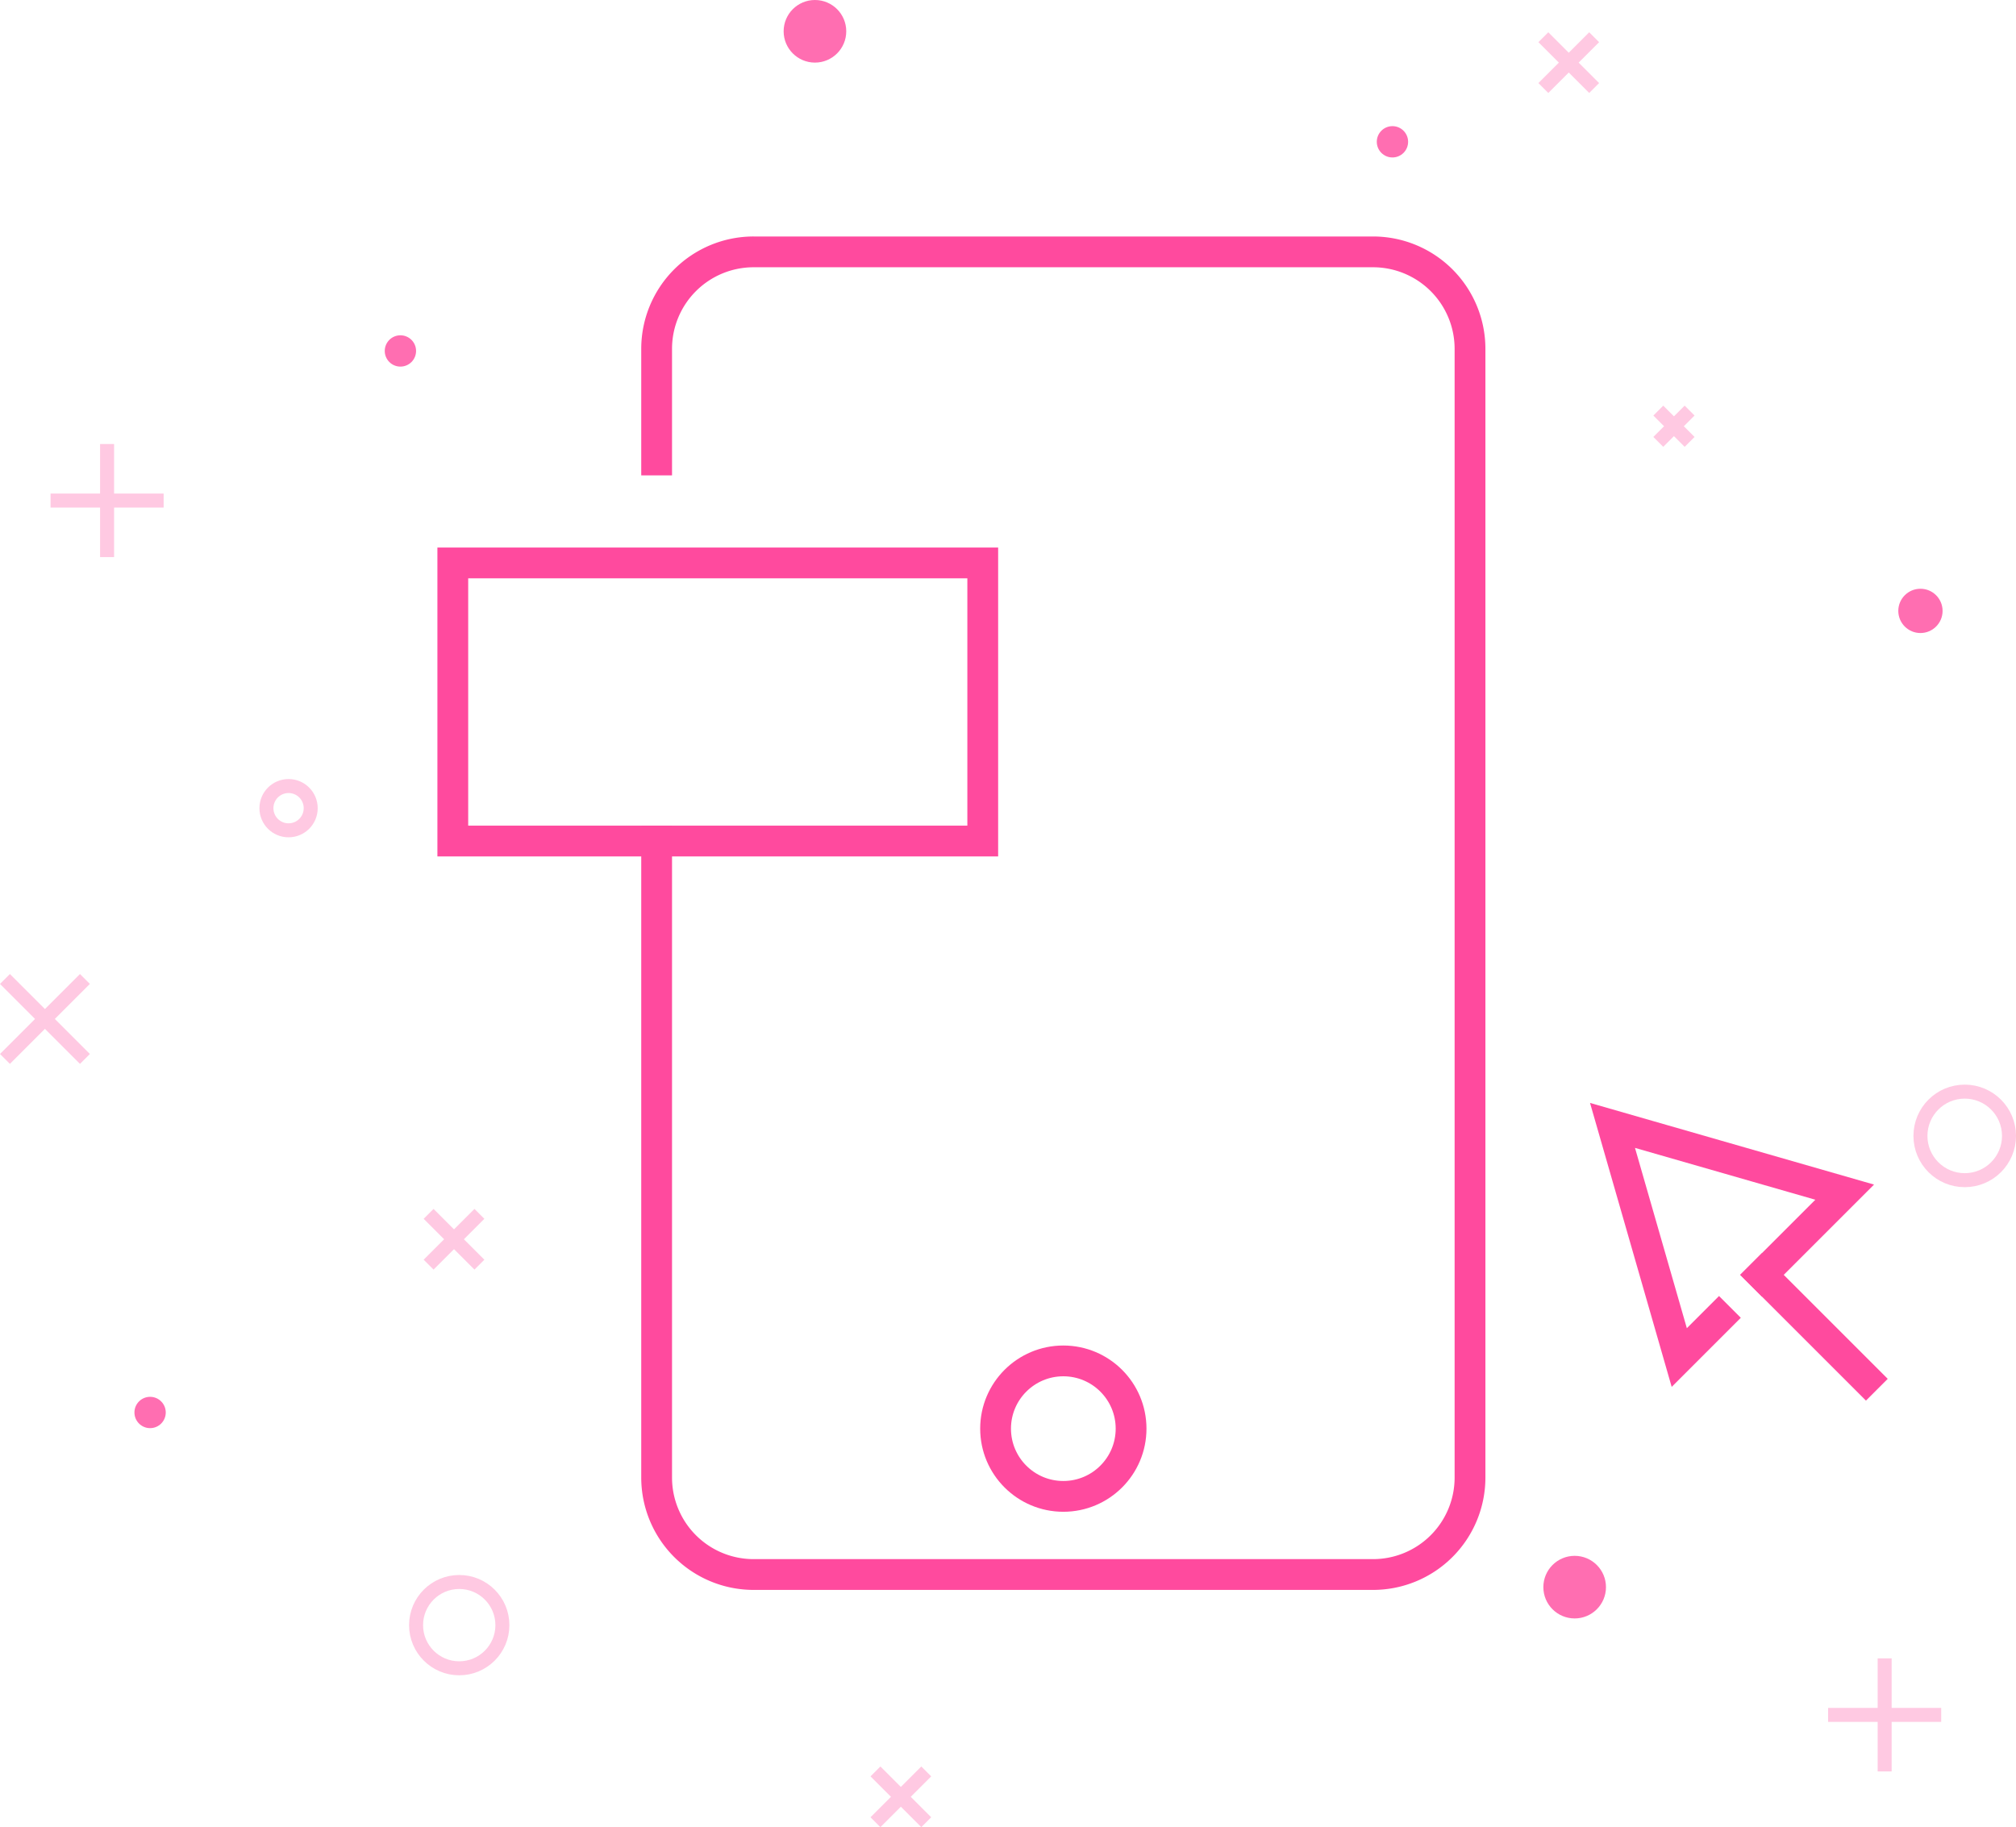 <svg xmlns="http://www.w3.org/2000/svg" width="144.051" height="130.58" viewBox="0 0 144.051 130.58"><defs><style>.a{opacity:0.8;}.b{fill:#ff4a9e;}.c{opacity:0.3;}.d,.e,.f{fill:none;stroke:#ff4a9e;}.d{stroke-miterlimit:10;}.e,.f{stroke-linecap:square;stroke-width:2.2px;}.f{stroke-linejoin:round;}</style></defs><g transform="translate(-642.368 -318.887)"><g class="a"><circle class="b" cx="2.237" cy="2.237" r="2.237" transform="translate(698.362 318.887)"/><circle class="b" cx="2.237" cy="2.237" r="2.237" transform="translate(752.647 430.076)"/><circle class="b" cx="1.582" cy="1.582" r="1.582" transform="translate(778.009 360.963)"/><circle class="b" cx="1.119" cy="1.119" r="1.119" transform="translate(651.974 418.712)"/><circle class="b" cx="1.119" cy="1.119" r="1.119" transform="translate(669.86 342.849)"/><circle class="b" cx="1.119" cy="1.119" r="1.119" transform="translate(740.745 327.902)"/></g><g class="c"><line class="d" x2="8.081" transform="translate(772.993 441.443)"/><line class="d" y2="8.081" transform="translate(777.034 437.402)"/><line class="d" x2="8.081" transform="translate(645.98 354.66)"/><line class="d" y2="8.081" transform="translate(650.02 350.62)"/><line class="d" y1="3.63" x2="3.63" transform="translate(752.647 321.547)"/><line class="d" x2="3.63" y2="3.63" transform="translate(752.647 321.547)"/><line class="d" y1="3.63" x2="3.63" transform="translate(704.923 445.483)"/><line class="d" x2="3.63" y2="3.63" transform="translate(704.923 445.483)"/><line class="d" y1="3.63" x2="3.63" transform="translate(672.994 405.636)"/><line class="d" x2="3.63" y2="3.63" transform="translate(672.994 405.636)"/><line class="d" y1="5.714" x2="5.714" transform="translate(642.722 388.85)"/><line class="d" x2="5.714" y2="5.714" transform="translate(642.722 388.85)"/><circle class="d" cx="3.164" cy="3.164" r="3.164" transform="translate(779.591 396.901)"/><circle class="d" cx="1.582" cy="1.582" r="1.582" transform="translate(661.405 375.062)"/><circle class="d" cx="3.084" cy="3.084" r="3.084" transform="translate(672.098 431.945)"/><line class="d" y1="2.237" x2="2.237" transform="translate(760.86 348.23)"/><line class="d" x2="2.237" y2="2.237" transform="translate(760.86 348.23)"/></g><g transform="translate(113.205 0.149)"><circle class="e" cx="4.841" cy="4.841" r="4.841" transform="translate(600.301 415.996)"/><g transform="translate(4 2)"><path class="e" d="M647.994,410.914l-2.841,2.841-4.77-16.589,16.589,4.77-5.91,5.91"/><line class="f" x1="7.431" y1="7.431" transform="translate(651.062 407.846)"/></g><path class="e" d="M576.082,351.613v-7.945a6.93,6.93,0,0,1,6.931-6.93h44.258a6.93,6.93,0,0,1,6.93,6.93v80.664a6.93,6.93,0,0,1-6.93,6.93H583.013a6.93,6.93,0,0,1-6.931-6.93V378.844"/><rect class="e" width="37.867" height="19.875" transform="translate(561.517 358.968)"/></g></g></svg>